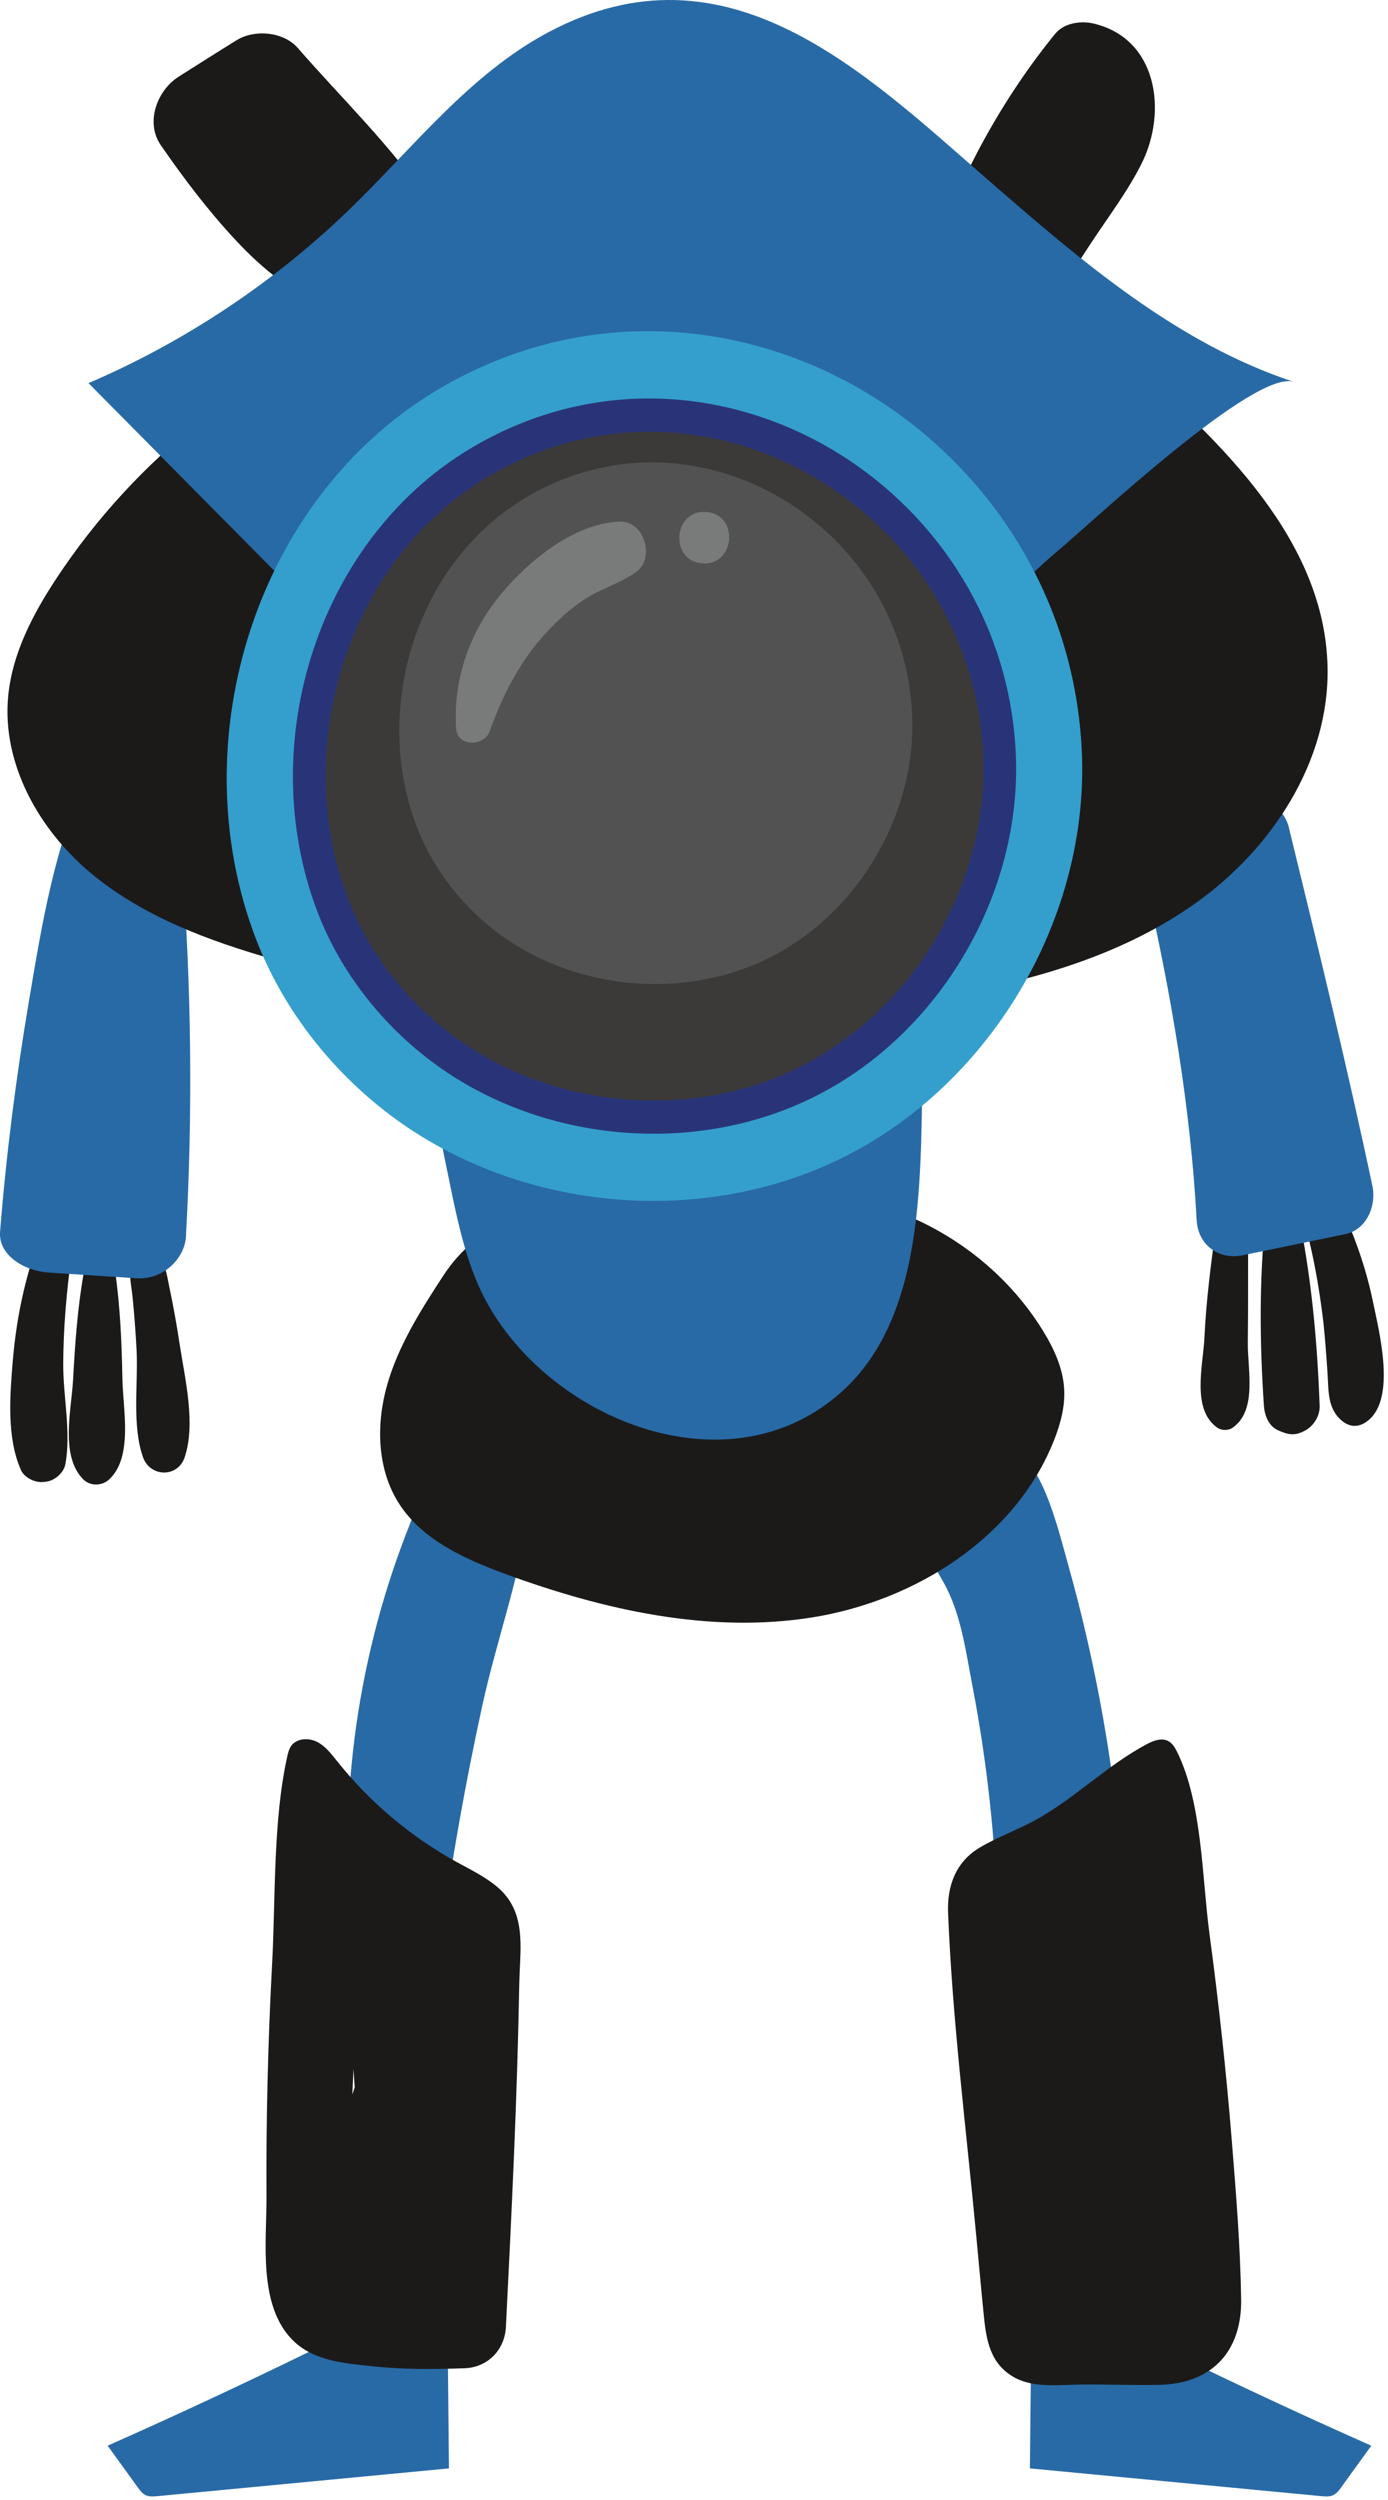 <?xml version="1.0" encoding="UTF-8"?>
<svg width="20px" height="36px" viewBox="0 0 20 36" version="1.1" xmlns="http://www.w3.org/2000/svg" xmlns:xlink="http://www.w3.org/1999/xlink">
    <!-- Generator: Sketch 52.5 (67469) - http://www.bohemiancoding.com/sketch -->
    <title>bluebot</title>
    <desc>Created with Sketch.</desc>
    <g id="Page-1" stroke="none" stroke-width="1" fill="none" fill-rule="evenodd">
        <g id="bluebot">
            <path d="M15.762,0.34 C15.577,0.295 15.332,0.329 15.204,0.487 C14.432,1.434 13.848,2.521 13.435,3.668 C13.319,3.99 13.784,4.151 13.963,3.9 C13.937,3.959 13.911,4.018 13.886,4.077 C13.578,4.784 14.498,5.364 14.939,4.692 C15.201,4.293 15.463,3.894 15.725,3.494 C15.971,3.12 16.254,2.75 16.453,2.348 C16.819,1.612 16.683,0.561 15.762,0.34" id="Fill-1" fill="#1B1A19"></path>
            <path d="M6.185,2.911 C5.651,2.116 4.92,1.414 4.292,0.692 C4.087,0.456 3.671,0.418 3.411,0.578 C3.131,0.751 2.854,0.927 2.576,1.103 C2.265,1.299 2.089,1.761 2.317,2.091 C2.649,2.572 3.002,3.037 3.401,3.464 C3.802,3.892 4.216,4.221 4.757,4.44 C5.036,4.553 5.391,4.207 5.272,3.925 C5.265,3.908 5.256,3.891 5.249,3.874 C5.462,3.986 5.699,3.982 5.933,3.869 C6.048,3.814 6.116,3.72 6.185,3.618 C6.315,3.422 6.316,3.106 6.185,2.911" id="Fill-2" fill="#1B1A19"></path>
            <path d="M16.394,33.639 C17.504,34.189 18.626,34.716 19.759,35.218 C19.615,35.417 19.472,35.616 19.328,35.814 C19.294,35.861 19.258,35.91 19.204,35.933 C19.155,35.954 19.098,35.949 19.044,35.945 C17.643,35.811 16.242,35.678 14.84,35.545 C14.847,34.875 14.854,34.205 14.861,33.535 C14.862,33.47 14.901,33.377 14.96,33.404 L16.394,33.639" id="Fill-3" fill="#286AA6"></path>
            <path d="M4.916,33.639 C3.805,34.189 2.683,34.716 1.551,35.218 C1.694,35.417 1.838,35.616 1.982,35.814 C2.016,35.861 2.052,35.91 2.105,35.933 C2.155,35.954 2.212,35.949 2.265,35.945 C3.667,35.811 5.068,35.678 6.469,35.545 C6.463,34.875 6.456,34.205 6.449,33.535 C6.448,33.47 6.409,33.377 6.349,33.404 L4.916,33.639" id="Fill-4" fill="#286AA6"></path>
            <path d="M19.782,18.739 C19.653,18.111 19.413,17.524 19.115,16.959 C18.986,16.714 18.579,16.882 18.666,17.148 C18.849,17.713 18.973,18.299 19.05,18.888 C19.088,19.174 19.107,19.463 19.127,19.75 C19.146,20.011 19.119,20.28 19.337,20.46 C19.457,20.559 19.586,20.555 19.708,20.46 C20.121,20.139 19.873,19.181 19.782,18.739" id="Fill-5" fill="#1B1A19"></path>
            <path d="M18.701,17.448 C18.642,17.169 18.263,17.265 18.238,17.511 C18.142,18.418 18.151,19.337 18.212,20.247 C18.222,20.38 18.28,20.534 18.411,20.594 C18.565,20.664 18.663,20.682 18.816,20.594 C18.935,20.525 19.019,20.386 19.015,20.247 C18.982,19.31 18.894,18.366 18.701,17.448" id="Fill-6" fill="#1B1A19"></path>
            <path d="M17.98,19.332 C17.987,18.796 17.981,18.261 17.986,17.725 C17.988,17.468 17.56,17.393 17.523,17.663 C17.449,18.195 17.38,18.725 17.355,19.262 C17.335,19.664 17.164,20.301 17.545,20.562 C17.603,20.601 17.699,20.601 17.757,20.562 C18.121,20.314 17.975,19.72 17.98,19.332" id="Fill-7" fill="#1B1A19"></path>
            <path d="M2.589,19.359 C2.548,19.086 2.499,18.814 2.442,18.543 C2.39,18.292 2.385,18.147 2.176,17.999 C2.103,17.947 2.002,17.99 1.958,18.056 C1.822,18.258 1.888,18.453 1.911,18.685 C1.936,18.937 1.955,19.19 1.968,19.443 C1.992,19.929 1.899,20.523 2.06,20.982 C2.162,21.274 2.563,21.283 2.662,20.982 C2.823,20.495 2.665,19.855 2.589,19.359" id="Fill-8" fill="#1B1A19"></path>
            <path d="M1.764,19.868 C1.754,19.336 1.733,18.815 1.656,18.288 C1.623,18.066 1.253,18.073 1.214,18.288 C1.118,18.813 1.082,19.336 1.053,19.868 C1.029,20.299 0.865,20.963 1.197,21.3 C1.301,21.406 1.472,21.4 1.577,21.3 C1.918,20.977 1.773,20.297 1.764,19.868" id="Fill-9" fill="#1B1A19"></path>
            <path d="M0.52,17.972 C0.339,18.498 0.234,19.022 0.186,19.576 C0.143,20.084 0.092,20.696 0.302,21.169 C0.349,21.275 0.493,21.346 0.604,21.342 C0.636,21.341 0.667,21.337 0.698,21.33 C0.807,21.303 0.921,21.199 0.942,21.085 C1.026,20.625 0.91,20.114 0.911,19.644 C0.913,19.135 0.957,18.615 1.026,18.111 C1.072,17.784 0.633,17.644 0.52,17.972" id="Fill-10" fill="#1B1A19"></path>
            <path d="M19.776,17.081 C19.409,15.349 18.99,13.631 18.57,11.911 C18.508,11.656 18.225,11.422 17.954,11.442 C17.446,11.48 17.097,11.791 16.965,12.282 C16.964,12.288 16.963,12.294 16.961,12.3 C16.729,12.232 16.442,12.407 16.513,12.722 C16.876,14.32 17.154,15.934 17.243,17.571 C17.262,17.926 17.56,18.147 17.905,18.076 C18.398,17.975 18.891,17.873 19.384,17.772 C19.693,17.708 19.835,17.362 19.776,17.081" id="Fill-11" fill="#286AA6"></path>
            <path d="M2.623,12.427 C2.597,12.084 2.318,11.887 2.009,11.839 C2.027,11.636 2.038,11.433 2.041,11.23 C2.048,10.835 1.426,10.816 1.272,11.143 C0.787,12.17 0.604,13.309 0.42,14.398 C0.232,15.507 0.09,16.62 0.001,17.738 C-0.025,18.072 0.344,18.301 0.701,18.325 C1.123,18.353 1.545,18.38 1.968,18.407 C2.364,18.432 2.662,18.112 2.679,17.809 C2.779,16.014 2.758,14.221 2.623,12.427" id="Fill-12" fill="#286AA6"></path>
            <path d="M15.657,23.571 C15.575,23.216 15.485,22.863 15.386,22.513 C15.274,22.113 15.088,21.346 14.793,21.037 C14.648,20.884 14.572,20.817 14.34,20.828 C14.12,20.838 13.928,21.168 13.818,21.173 C13.584,21.184 13.376,21.331 13.341,21.591 C13.191,21.63 13.074,21.758 13.142,21.946 C13.271,22.302 13.493,22.569 13.651,22.892 C13.858,23.315 13.924,23.821 14.013,24.282 C14.222,25.37 14.343,26.475 14.373,27.583 C14.898,27.4 15.423,27.217 15.948,27.034 C16.019,27.01 16.095,26.981 16.134,26.916 C16.168,26.859 16.164,26.787 16.158,26.72 C16.063,25.661 15.896,24.608 15.657,23.571" id="Fill-13" fill="#286AA6"></path>
            <path d="M7.427,20.933 C7.305,20.712 7.147,20.527 6.992,20.502 C6.676,20.452 6.441,20.778 6.299,21.065 C5.41,22.868 4.964,24.889 5.012,26.899 C5.015,27.013 5.022,27.135 5.091,27.226 C5.141,27.291 5.217,27.331 5.29,27.368 C5.644,27.549 5.999,27.731 6.353,27.912 C6.508,26.792 6.706,25.677 6.947,24.572 C7.161,23.589 7.515,22.645 7.636,21.648 C7.656,21.486 7.566,21.186 7.427,20.933" id="Fill-14" fill="#286AA6"></path>
            <path d="M7.432,17.788 C7.042,17.587 6.628,18.003 6.387,18.37 C6.063,18.866 5.74,19.375 5.578,19.945 C5.416,20.515 5.432,21.164 5.755,21.66 C6.094,22.181 6.701,22.452 7.284,22.666 C8.698,23.184 10.222,23.528 11.709,23.29 C13.196,23.05 14.639,22.136 15.19,20.734 C15.281,20.502 15.348,20.255 15.334,20.005 C15.318,19.701 15.184,19.414 15.023,19.154 C14.382,18.118 13.263,17.392 12.056,17.227 L7.432,17.788" id="Fill-15" fill="#1B1A19"></path>
            <path d="M2.892,6.064 C2.084,6.704 1.378,7.472 0.811,8.332 C0.472,8.846 0.176,9.412 0.118,10.025 C0.025,10.999 0.563,11.954 1.316,12.579 C2.069,13.204 3.013,13.55 3.954,13.819 C7.007,14.694 10.253,14.887 13.388,14.381 C14.733,14.164 16.091,13.805 17.206,13.021 C18.321,12.238 19.161,10.962 19.129,9.599 C19.087,7.784 17.609,6.369 16.239,5.175 L2.892,6.064" id="Fill-16" fill="#1B1A19"></path>
            <path d="M6.095,15.16 C6.221,15.777 6.348,16.394 6.475,17.011 C6.575,17.498 6.676,17.989 6.867,18.448 C7.646,20.323 10.386,21.558 12.097,20.069 C13.431,18.908 13.239,16.666 13.304,15.077 L6.095,15.16" id="Fill-17" fill="#286AA6"></path>
            <path d="M7.906,0.462 C6.77,1.065 5.96,2.12 5.037,3.014 C3.948,4.067 2.667,4.92 1.275,5.517 C2.695,6.951 4.115,8.384 5.536,9.818 C8.165,9.615 10.837,9.989 13.309,10.906 C13.573,9.593 14.322,8.707 15.312,7.872 C15.76,7.495 18.085,5.315 18.642,5.499 C16.956,4.943 15.568,3.749 14.228,2.583 C12.455,1.04 10.476,-0.902 7.906,0.462" id="Fill-18" fill="#286AA6"></path>
            <path d="M6.783,5.356 C6.658,5.417 6.533,5.482 6.41,5.552 C3.701,7.089 2.579,10.657 3.694,13.536 C4.055,14.468 4.677,15.292 5.451,15.923 C7.299,17.427 10.044,17.726 12.172,16.655 C14.301,15.584 15.696,13.201 15.588,10.821 C15.389,6.414 10.738,3.453 6.783,5.356" id="Fill-144" fill="#349FCD"></path>
            <path d="M7.193,6.235 C7.088,6.286 6.982,6.341 6.878,6.4 C4.588,7.699 3.639,10.715 4.582,13.15 C4.887,13.937 5.413,14.634 6.068,15.168 C7.63,16.439 9.95,16.692 11.749,15.786 C13.548,14.881 14.728,12.866 14.637,10.854 C14.469,7.129 10.536,4.625 7.193,6.235" id="Fill-145" fill="#293478"></path>
            <path d="M7.396,6.669 C7.3,6.715 7.204,6.765 7.109,6.819 C5.026,8.001 4.163,10.744 5.021,12.959 C5.299,13.675 5.776,14.309 6.372,14.794 C7.793,15.951 9.904,16.181 11.54,15.357 C13.177,14.533 14.25,12.701 14.167,10.871 C14.014,7.482 10.437,5.205 7.396,6.669" id="Fill-146" fill="#3B3A39"></path>
            <path d="M7.863,7.011 C7.788,7.047 7.713,7.086 7.639,7.128 C6.014,8.05 5.341,10.19 6.01,11.917 C6.227,12.475 6.599,12.97 7.064,13.348 C8.172,14.251 9.819,14.43 11.095,13.787 C12.371,13.145 13.208,11.716 13.143,10.288 C13.024,7.645 10.234,5.869 7.863,7.011" id="Fill-147" fill="#515251"></path>
            <path d="M8.931,7.511 C8.259,7.536 7.583,8.099 7.179,8.605 C6.75,9.14 6.526,9.819 6.573,10.498 C6.591,10.755 6.977,10.751 7.054,10.535 C7.239,10.019 7.481,9.541 7.85,9.133 C8.022,8.943 8.214,8.766 8.43,8.626 C8.667,8.473 8.94,8.399 9.168,8.235 C9.444,8.036 9.284,7.497 8.931,7.511" id="Fill-148" fill="#797B7A"></path>
            <path d="M10.176,7.372 C9.699,7.335 9.642,8.076 10.119,8.113 C10.596,8.149 10.654,7.408 10.176,7.372" id="Fill-149" fill="#797B7A"></path>
            <path d="M5.093,29.793 C5.099,29.881 5.105,29.97 5.111,30.058 C5.1,30.092 5.088,30.126 5.077,30.161 C5.082,30.038 5.088,29.916 5.093,29.793 Z M7.366,27.41 C7.317,27.324 7.251,27.244 7.163,27.17 C6.988,27.023 6.78,26.923 6.58,26.813 C5.919,26.449 5.331,25.954 4.86,25.364 C4.775,25.258 4.69,25.145 4.569,25.083 C4.448,25.022 4.279,25.029 4.198,25.138 C4.165,25.184 4.151,25.24 4.139,25.294 C3.932,26.222 3.972,27.34 3.92,28.297 C3.861,29.409 3.833,30.522 3.84,31.634 C3.843,32.279 3.714,33.198 4.22,33.701 C4.524,34.002 4.971,34.032 5.373,34.075 C5.814,34.122 6.252,34.118 6.694,34.103 C7.028,34.091 7.274,33.838 7.29,33.506 C7.372,31.863 7.453,30.22 7.482,28.575 C7.489,28.166 7.561,27.749 7.366,27.41 Z" id="Fill-182" fill="#1B1A19"></path>
            <path d="M17.75,30.835 C17.67,29.837 17.561,28.842 17.428,27.85 C17.319,27.043 17.326,25.964 16.96,25.225 C16.93,25.165 16.894,25.104 16.835,25.072 C16.74,25.021 16.623,25.064 16.528,25.114 C15.949,25.42 15.477,25.908 14.896,26.222 C14.643,26.358 14.363,26.458 14.117,26.605 C13.771,26.811 13.646,27.158 13.661,27.544 C13.723,29.092 13.922,30.653 14.067,32.196 C14.103,32.573 14.136,32.948 14.174,33.325 C14.21,33.697 14.265,34.048 14.629,34.242 C14.915,34.394 15.294,34.338 15.606,34.337 C15.971,34.335 16.336,34.349 16.701,34.342 C17.46,34.327 17.896,33.865 17.884,33.106 C17.872,32.349 17.811,31.589 17.75,30.835" id="Fill-183" fill="#1B1A19"></path>
        </g>
    </g>
</svg>